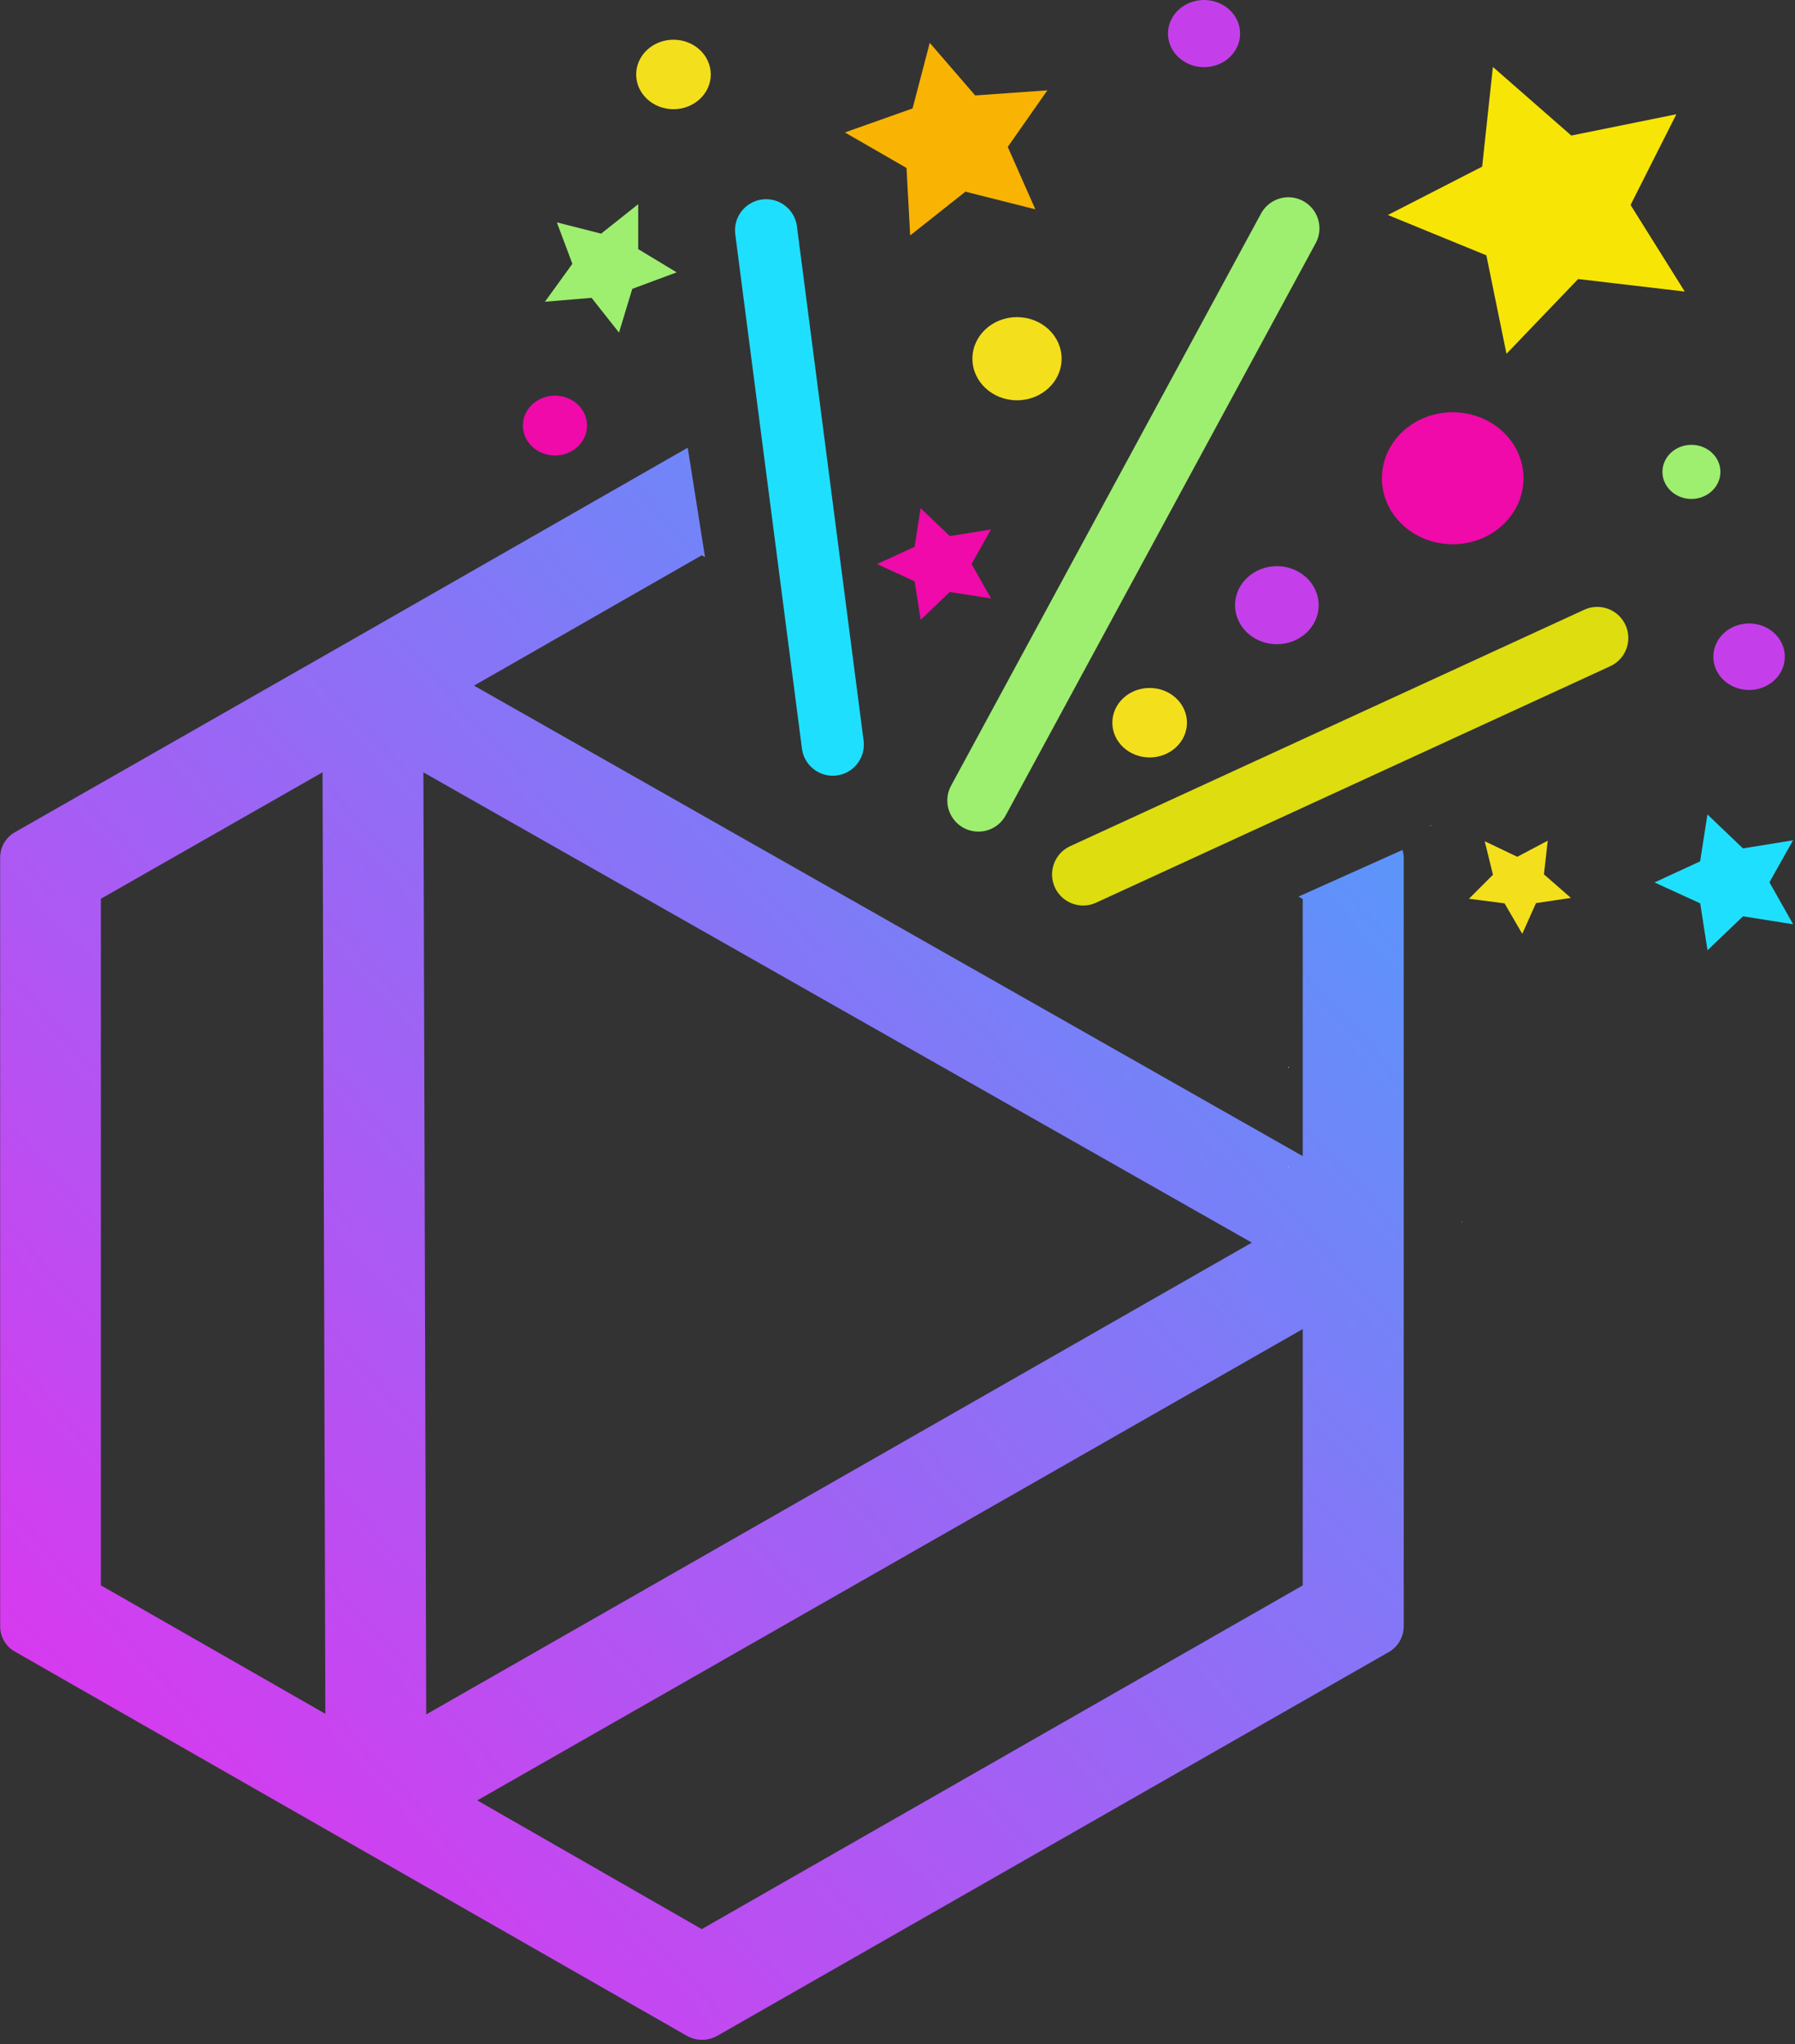 <svg width="231" height="263" viewBox="0 0 231 263" fill="none" xmlns="http://www.w3.org/2000/svg">
<rect x="0" y="0" width="231" height="263" fill="#333333" stroke="none"/>
<g clip-path="url(#clip0_1244_2154)">
<path fill-rule="evenodd" clip-rule="evenodd" d="M180.49 109.35L167.1 115.35L167.65 115.66V148.74L60.999 88.21L90.309 71.44L90.73 71.68L88.51 57.63H88.45L44.749 82.63L1.92 107.07C1.344 107.396 0.866 107.868 0.532 108.439C0.198 109.01 0.022 109.659 0.02 110.32V209.24C0.02 209.901 0.196 210.551 0.529 211.122C0.863 211.693 1.343 212.165 1.92 212.49L88.469 261.96C89.048 262.268 89.694 262.429 90.35 262.429C91.005 262.429 91.651 262.268 92.23 261.96L178.82 212.49C179.375 212.148 179.834 211.67 180.154 211.101C180.474 210.533 180.645 209.892 180.65 209.24V110.36C180.641 110.018 180.588 109.678 180.49 109.35ZM12.98 203.96V115.63L41.51 99.36L41.87 220.49L12.98 203.96ZM54.489 99.37L161.1 159.87L54.849 220.57L54.489 99.37ZM167.65 203.97L90.309 248.19L61.42 231.63L167.65 170.99V203.97Z" fill="url(#paint0_linear_1244_2154)"/>
<path d="M165.75 137.35C165.75 137.35 165.75 137.29 165.8 137.28C165.85 137.27 165.86 137.28 165.86 137.28V137.36C165.849 137.37 165.835 137.375 165.82 137.375C165.805 137.375 165.791 137.37 165.78 137.36L165.75 137.35Z" fill="white"/>
<path d="M165.82 150.16C165.82 150.16 165.82 150.16 165.82 150.1C165.82 150.04 165.82 150.1 165.88 150.1C165.94 150.1 165.88 150.15 165.88 150.16C165.88 150.17 165.88 150.16 165.83 150.16H165.82Z" fill="white"/>
<path d="M184.06 106.18H184.11H184.18C184.18 106.18 184.18 106.23 184.12 106.24C184.06 106.25 184.06 106.24 184.06 106.24V106.18Z" fill="white"/>
<path d="M188.11 157.24V157.18C188.11 157.18 188.11 157.18 188.16 157.18C188.21 157.18 188.16 157.23 188.16 157.24C188.16 157.25 188.1 157.24 188.1 157.24H188.11Z" fill="white"/>
<path d="M98.59 29.63L107.17 95.8" stroke="#1FDFFF" stroke-width="8" stroke-linecap="round" stroke-linejoin="round"/>
<path d="M125.91 102.99L165.8 29.38" stroke="#9EEF6F" stroke-width="8" stroke-linecap="round" stroke-linejoin="round"/>
<path d="M139.39 112.5L205.55 82.08" stroke="#DDDD10" stroke-width="8" stroke-linecap="round" stroke-linejoin="round"/>
<path d="M215.73 14.7L209.84 26.37L216.81 37.51L203.09 35.9L193.87 45.52L191.28 32.85L178.61 27.66L190.74 21.44L192.12 8.61L202.21 17.44L215.73 14.7Z" fill="#F7E506"/>
<path d="M199.18 108.16L198.69 112.49L202.16 115.52L197.67 116.19L195.9 120.14L193.62 116.22L189.04 115.63L192.13 112.54L191.07 108.23L195.26 110.23L199.18 108.16Z" fill="#F4DF1C"/>
<path d="M118.47 65.38L122.23 68.97L127.53 68.12L125.03 72.56L127.54 77L122.23 76.16L118.48 79.75L117.7 74.79L112.87 72.57L117.7 70.35L118.47 65.38Z" fill="#EF0AA9"/>
<path d="M219.73 104.78L224.3 109.15L230.75 108.11L227.71 113.51L230.76 118.91L224.31 117.89L219.74 122.26L218.8 116.22L212.92 113.53L218.79 110.82L219.73 104.78Z" fill="#1FDFFF"/>
<path d="M71.66 28.61L77.36 30.059L82.13 26.27V32.05L87.08 35.039L81.37 37.16L79.66 42.789L76.13 38.319L70.13 38.819L73.66 33.94L71.66 28.61Z" fill="#9EEF6F"/>
<path d="M134.79 11.62L129.69 18.9L133.24 26.93L124.24 24.66L117.13 30.29L116.66 21.61L108.73 17.04L117.44 13.95L119.65 5.51L125.5 12.28L134.79 11.62Z" fill="#F9B303"/>
<path d="M164.32 82.88C167.292 82.88 169.7 80.632 169.7 77.86C169.7 75.087 167.292 72.84 164.32 72.84C161.349 72.84 158.94 75.087 158.94 77.86C158.94 80.632 161.349 82.88 164.32 82.88Z" fill="#C43FEA"/>
<path d="M154.95 8.64C157.512 8.64 159.59 6.706 159.59 4.32C159.59 1.934 157.512 0 154.95 0C152.387 0 150.31 1.934 150.31 4.32C150.31 6.706 152.387 8.64 154.95 8.64Z" fill="#C43FEA"/>
<path d="M225.09 88.77C227.631 88.77 229.69 86.854 229.69 84.49C229.69 82.126 227.631 80.21 225.09 80.21C222.55 80.21 220.49 82.126 220.49 84.49C220.49 86.854 222.55 88.77 225.09 88.77Z" fill="#C43FEA"/>
<path d="M71.42 58.6C73.701 58.6 75.55 56.877 75.55 54.75C75.55 52.624 73.701 50.9 71.42 50.9C69.139 50.9 67.29 52.624 67.29 54.75C67.29 56.877 69.139 58.6 71.42 58.6Z" fill="#EF0AA9"/>
<path d="M186.95 70.02C191.981 70.02 196.06 66.219 196.06 61.53C196.06 56.841 191.981 53.04 186.95 53.04C181.919 53.04 177.84 56.841 177.84 61.53C177.84 66.219 181.919 70.02 186.95 70.02Z" fill="#EF0AA9"/>
<path d="M130.88 51.5C134.05 51.5 136.62 49.105 136.62 46.15C136.62 43.195 134.05 40.8 130.88 40.8C127.71 40.8 125.14 43.195 125.14 46.15C125.14 49.105 127.71 51.5 130.88 51.5Z" fill="#F4DF1C"/>
<path d="M147.95 97.45C150.601 97.45 152.75 95.448 152.75 92.98C152.75 90.511 150.601 88.51 147.95 88.51C145.299 88.51 143.15 90.511 143.15 92.98C143.15 95.448 145.299 97.45 147.95 97.45Z" fill="#F4DF1C"/>
<path d="M86.67 14.05C89.321 14.05 91.47 12.049 91.47 9.58C91.47 7.112 89.321 5.11 86.67 5.11C84.019 5.11 81.87 7.112 81.87 9.58C81.87 12.049 84.019 14.05 86.67 14.05Z" fill="#F4DF1C"/>
<path d="M217.67 64.191C219.73 64.191 221.4 62.632 221.4 60.711C221.4 58.788 219.73 57.23 217.67 57.23C215.61 57.23 213.94 58.788 213.94 60.711C213.94 62.632 215.61 64.191 217.67 64.191Z" fill="#9EEF6F"/>
</g>
<defs>
<linearGradient id="paint0_linear_1244_2154" x1="183.98" y1="75.14" x2="-10.55" y2="251.04" gradientUnits="userSpaceOnUse">
<stop stop-color="#4BA1FC"/>
<stop offset="1" stop-color="#EC2AED"/>
</linearGradient>
<clipPath id="clip0_1244_2154">
<rect width="230.76" height="262.47" fill="white"/>
</clipPath>
</defs>
</svg>
